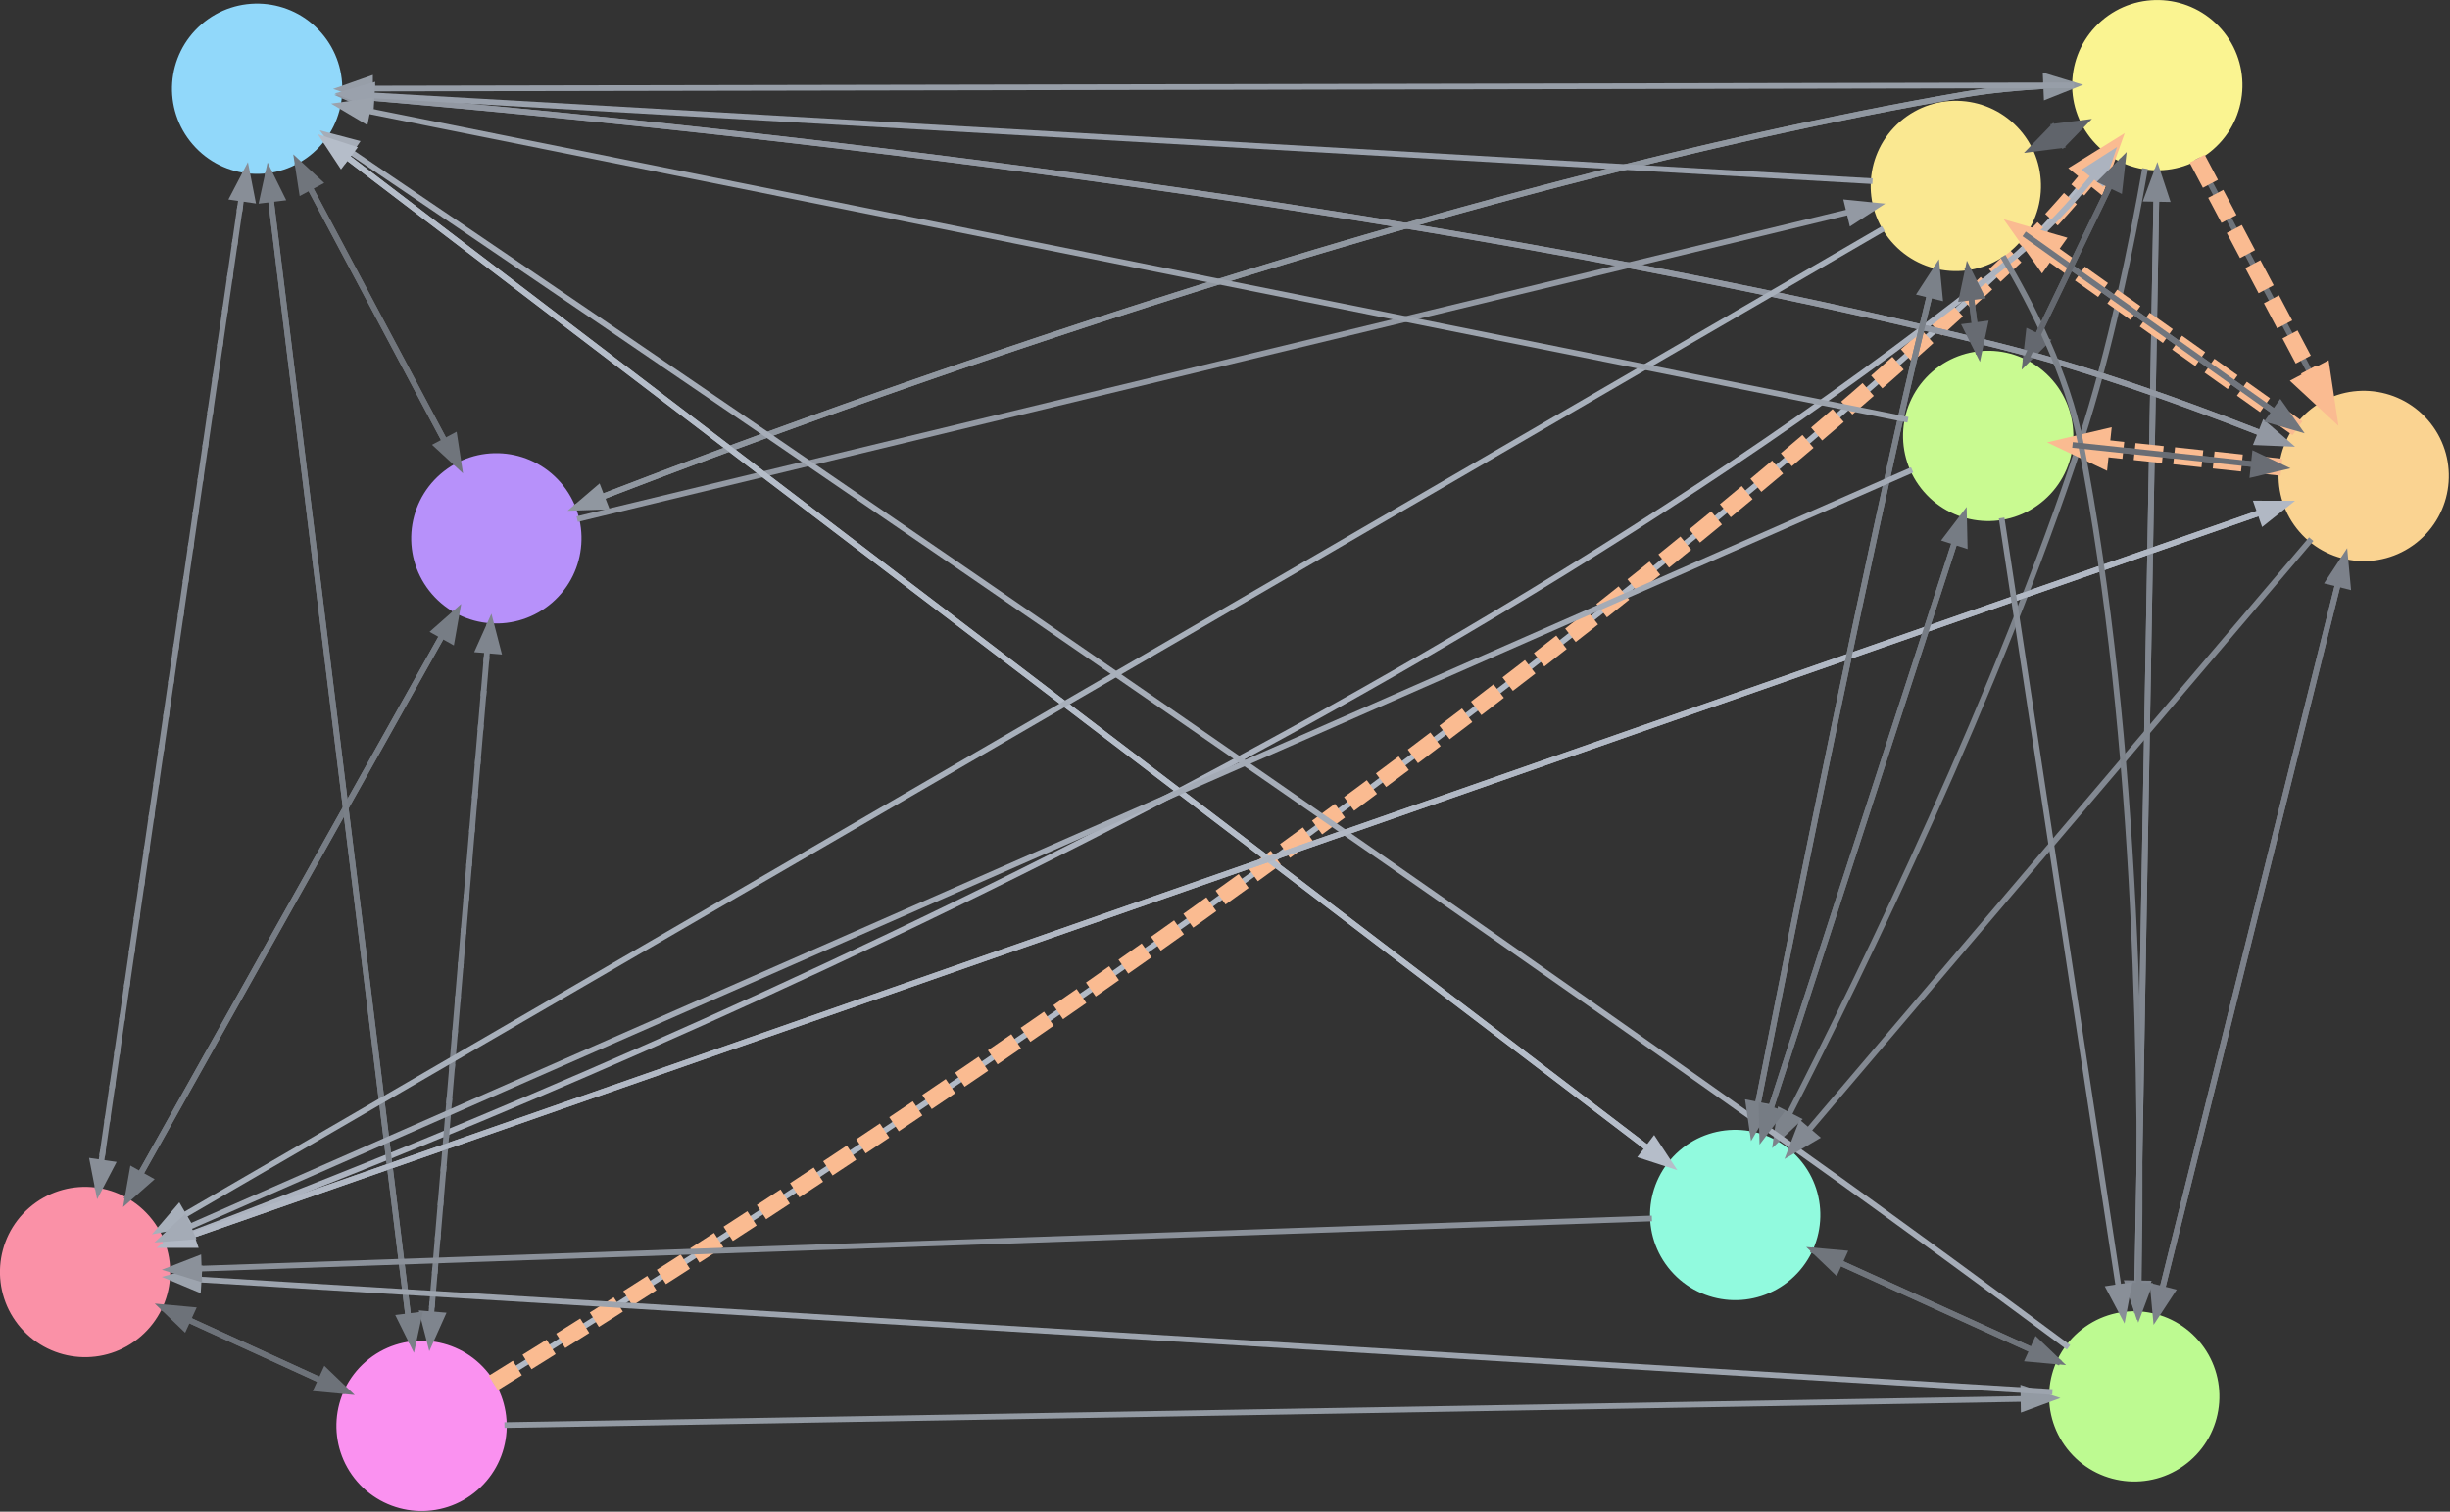 <?xml version="1.0" encoding="UTF-8" standalone="no"?>
<svg
   xmlns:dc="http://purl.org/dc/elements/1.1/"
   xmlns:cc="http://creativecommons.org/ns#"
   xmlns:rdf="http://www.w3.org/1999/02/22-rdf-syntax-ns#"
   xmlns:svg="http://www.w3.org/2000/svg"
   xmlns="http://www.w3.org/2000/svg"
   width="431.396pt"
   height="266.205pt"
   viewBox="0 0 431.396 266.205"
   id="svg5313"
   version="1.1">
  <rect x="0" y="0" width="431.396" height="266.205" fill="#333333" stroke="none"/>
  <defs
     id="defs5799">
    <marker
       style="overflow:visible"
       id="Arrow1Lstart"
       refX="0.0"
       refY="0.0"
       orient="auto">
      <path
         transform="scale(0.8) translate(12.5,0)"
         style="fill-rule:evenodd;stroke:#000000;stroke-width:1.0pt"
         d="M 0.0,0.0 L 5.0,-5.0 L -12.5,0.0 L 5.0,5.0 L 0.0,0.0 z "
         id="path4686" />
    </marker>
  </defs>
  <circle
     transform="matrix(-0.655,-0.755,0.755,-0.655,0,0)"
     cx="-238.42"
     cy="-108.523"
     id="ellipse5323"
     r="14.5"
     style="fill:#fa91f0;stroke:#fa91f0" />
  <circle
     transform="matrix(-0.655,-0.755,0.755,-0.655,0,0)"
     cx="-179.101"
     cy="-135.531"
     id="ellipse5328"
     r="14.5"
     style="fill:#fa91a7;stroke:#fa91a7" />
  <path
     d="M 60.821,245.056 C 52.636,241.313 42.075,236.484 33.155,232.404"
     id="path5333"
     style="fill:none;stroke:#6d7279" />
  <polygon
     transform="matrix(-0.655,-0.755,0.755,-0.655,512.58,146.053)"
     points="248.444,-420.409 248.444,-420.409 253.72,-420.889 249.895,-417.224 "
     id="polygon5335"
     style="fill:#6d7279;stroke:#6d7279" />
  <circle
     transform="matrix(-0.655,-0.755,0.755,-0.655,0,0)"
     cx="-128.942"
     cy="3.896"
     id="ellipse5340"
     r="14.5"
     style="fill:#b791fa;stroke:#b791fa" />
  <path
     d="m 75.534,236.215 c 2.386,-28.325 7.556,-89.703 10.23,-121.452"
     id="path5345"
     style="fill:none;stroke:#7f858e;stroke-dasharray:1, 5" />
  <polygon
     transform="matrix(-0.655,-0.755,0.755,-0.655,512.58,146.053)"
     points="304.745,-302.952 304.745,-302.952 306.98,-298.149 302.238,-300.51 "
     id="polygon5347"
     style="fill:#7f858e;stroke:#7f858e" />
  <circle
     transform="matrix(-0.655,-0.755,0.755,-0.655,0,0)"
     cx="-41.495"
     cy="23.973"
     id="ellipse5352"
     r="14.5"
     style="fill:#91d8fa;stroke:#91d8fa" />
  <path
     d="M 72.459,236.471 C 67.447,195.721 53.4,81.492 47.724,35.344"
     id="path5357"
     style="fill:none;stroke:#7a8088" />
  <polygon
     transform="matrix(-0.655,-0.755,0.755,-0.655,512.58,146.053)"
     points="389.499,-279.848 389.499,-279.848 392.67,-275.605 387.545,-276.944 "
     id="polygon5359"
     style="fill:#7a8088;stroke:#7a8088" />
  <circle
     transform="matrix(-0.655,-0.755,0.755,-0.655,0,0)"
     cx="-260.379"
     cy="277.233"
     id="ellipse5364"
     r="14.5"
     style="fill:#faf491;stroke:#faf491" />
  <path
     d="m 86.855,243.532 c 41.071,-25.364 173.978,-109.941 268.292,-198.66 4.443,-4.179 8.85,-9.129 12.693,-13.786"
     id="path5369"
     style="fill:none;stroke:#b2bac6" />
  <polygon
     transform="matrix(-0.655,-0.755,0.755,-0.655,512.58,146.053)"
     points="183.475,-33.955 183.475,-33.955 182.637,-28.724 180.03,-33.336 "
     id="polygon5371"
     style="fill:#b2bac6;stroke:#b2bac6" />
  <path
     d="m 86.855,243.532 c 41.071,-25.364 173.978,-109.941 268.292,-198.66 4.443,-4.179 8.85,-9.129 12.693,-13.786"
     id="path5376"
     style="fill:none;stroke:#fabb91;stroke-width:3;stroke-dasharray:5, 2" />
  <polygon
     transform="matrix(-0.655,-0.755,0.755,-0.655,512.58,146.053)"
     points="183.475,-33.955 183.475,-33.955 182.637,-28.724 180.03,-33.336 "
     id="polygon5378"
     style="fill:#fabb91;stroke:#fabb91;stroke-width:3" />
  <circle
     transform="matrix(-0.655,-0.755,0.755,-0.655,0,0)"
     cx="-432.215"
     cy="122.784"
     id="ellipse5383"
     r="14.5"
     style="fill:#bdfa91;stroke:#bdfa91" />
  <path
     d="m 88.823,250.957 c 49.377,-0.851 210.595,-3.63 267.254,-4.607"
     id="path5388"
     style="fill:none;stroke:#939aa3" />
  <polygon
     transform="matrix(-0.655,-0.755,0.755,-0.655,512.58,146.053)"
     points="28.046,-182.701 28.046,-182.701 23.494,-179.993 25.363,-184.949 "
     id="polygon5390"
     style="fill:#939aa3;stroke:#939aa3" />
  <path
     d="m 28.447,230.251 c 8.185,3.743 18.746,8.573 27.665,12.652"
     id="path5395"
     style="fill:none;stroke:#6d7279" />
  <polygon
     transform="matrix(-0.655,-0.755,0.755,-0.655,512.58,146.053)"
     points="226.491,-406.568 226.491,-406.568 221.215,-406.089 225.041,-409.754 "
     id="polygon5397"
     style="fill:#6d7279;stroke:#6d7279" />
  <path
     d="m 22.208,211.234 c 13.072,-23.324 40.694,-72.607 55.452,-98.938"
     id="path5402"
     style="fill:none;stroke:#777d85" />
  <polygon
     transform="matrix(-0.655,-0.755,0.755,-0.655,512.58,146.053)"
     points="312.267,-306.686 312.267,-306.686 312.313,-301.389 308.974,-305.501 "
     id="polygon5404"
     style="fill:#777d85;stroke:#777d85" />
  <path
     d="M 17.128,209.441 C 22.466,172.721 36.413,76.772 42.449,35.252"
     id="path5409"
     style="fill:none;stroke:#888e97;stroke-dasharray:1, 5" />
  <polygon
     transform="matrix(-0.655,-0.755,0.755,-0.655,512.58,146.053)"
     points="393.309,-283.41 393.309,-283.41 395.25,-278.481 390.659,-281.123 "
     id="polygon5411"
     style="fill:#888e97;stroke:#888e97" />
  <path
     d="M 28.77,219.11 C 77.205,201.118 242.824,135.8 355.146,44.872 c 4.919,-3.982 9.574,-9.055 13.498,-13.884"
     id="path5416"
     style="fill:none;stroke:#acb3bf" />
  <polygon
     transform="matrix(-0.655,-0.755,0.755,-0.655,512.58,146.053)"
     points="182.965,-33.602 182.965,-33.602 182.196,-28.361 179.529,-32.937 "
     id="polygon5418"
     style="fill:#acb3bf;stroke:#acb3bf" />
  <circle
     transform="matrix(-0.655,-0.755,0.755,-0.655,0,0)"
     cx="-336.207"
     cy="259.581"
     id="ellipse5423"
     r="14.5"
     style="fill:#fad391;stroke:#fad391" />
  <path
     d="M 28.814,219.272 C 89.006,198.24 328.404,114.589 397.586,90.415"
     id="path5428"
     style="fill:none;stroke:#b1b8c4" />
  <polygon
     transform="matrix(-0.655,-0.755,0.755,-0.655,512.58,146.053)"
     points="118.88,-49.423 118.88,-49.423 115.406,-45.424 115.627,-50.717 "
     id="polygon5430"
     style="fill:#b1b8c4;stroke:#b1b8c4" />
  <path
     d="m 86.179,109.836 c -2.386,28.325 -7.556,89.703 -10.23,121.452"
     id="path5435"
     style="fill:none;stroke:#7f858e;stroke-dasharray:none;stroke-width:1;stroke-miterlimit:4" />
  <polygon
     transform="matrix(-0.655,-0.755,0.755,-0.655,512.58,146.053)"
     points="220.348,-384.599 220.348,-384.599 218.114,-389.403 222.856,-387.041 "
     id="polygon5437"
     style="fill:#7f858e;stroke:#7f858e" />
  <path
     d="m 80.231,107.709 c -13.073,23.324 -40.694,72.607 -55.452,98.938"
     id="path5442"
     style="fill:none;stroke:#777d85" />
  <polygon
     transform="matrix(-0.655,-0.755,0.755,-0.655,512.58,146.053)"
     points="272.146,-407.873 272.146,-407.873 272.1,-413.17 275.439,-409.058 "
     id="polygon5444"
     style="fill:#777d85;stroke:#777d85" />
  <path
     d="M 80.483,81.763 C 73.426,68.498 62.46,47.887 54.648,33.203"
     id="path5449"
     style="fill:none;stroke:#70757c" />
  <polygon
     transform="matrix(-0.655,-0.755,0.755,-0.655,512.58,146.053)"
     points="386.08,-273.567 386.08,-273.567 390.562,-270.743 385.297,-270.156 "
     id="polygon5451"
     style="fill:#70757c;stroke:#70757c" />
  <path
     d="m 101.145,89.384 c 38.045,-14.866 148.497,-56.069 244.478,-72.695 4.576,-0.793 9.541,-1.26 14.238,-1.527"
     id="path5456"
     style="fill:none;stroke:#9097a0" />
  <polygon
     transform="matrix(-0.655,-0.755,0.755,-0.655,512.58,146.053)"
     points="200.095,-28.209 200.095,-28.209 195.613,-25.386 197.356,-30.388 "
     id="polygon5458"
     style="fill:#9097a0;stroke:#9097a0" />
  <circle
     transform="matrix(-0.655,-0.755,0.755,-0.655,0,0)"
     cx="-250.532"
     cy="238.789"
     id="ellipse5463"
     r="14.5"
     style="fill:#fae891;stroke:#fae891" />
  <path
     d="M 101.631,91.416 C 145.002,80.942 275.86,49.341 325.327,37.394"
     id="path5468"
     style="fill:none;stroke:#9399a3" />
  <polygon
     transform="matrix(-0.655,-0.755,0.755,-0.655,512.58,146.053)"
     points="206.239,-69.232 206.239,-69.232 202.386,-65.596 203.13,-70.841 "
     id="polygon5470"
     style="fill:#9399a3;stroke:#9399a3" />
  <path
     d="M 47.113,30.369 C 52.124,71.119 66.172,185.348 71.847,231.497"
     id="path5475"
     style="fill:none;stroke:#7a8088" />
  <polygon
     transform="matrix(-0.655,-0.755,0.755,-0.655,512.58,146.053)"
     points="223.042,-387.626 223.042,-387.626 219.87,-391.869 224.996,-390.53 "
     id="polygon5477"
     style="fill:#7a8088;stroke:#7a8088" />
  <path
     d="M 43.17,30.292 C 37.832,67.012 23.884,162.961 17.849,204.481"
     id="path5482"
     style="fill:none;stroke:#888e97;stroke-dasharray:none;stroke-width:1;stroke-miterlimit:4" />
  <polygon
     transform="matrix(-0.655,-0.755,0.755,-0.655,512.58,146.053)"
     points="278.551,-411.072 278.551,-411.072 276.61,-416.001 281.201,-413.358 "
     id="polygon5484"
     style="fill:#888e97;stroke:#888e97" />
  <path
     d="M 52.259,28.713 C 59.316,41.978 70.282,62.589 78.094,77.273"
     id="path5489"
     style="fill:none;stroke:#70757c" />
  <polygon
     transform="matrix(-0.655,-0.755,0.755,-0.655,512.58,146.053)"
     points="335.939,-281.488 335.939,-281.488 331.457,-284.312 336.722,-284.899 "
     id="polygon5491"
     style="fill:#70757c;stroke:#70757c" />
  <circle
     transform="matrix(-0.655,-0.755,0.755,-0.655,0,0)"
     cx="-362.004"
     cy="90.623"
     id="ellipse5496"
     r="14.5"
     style="fill:#91fade;stroke:#91fade" />
  <path
     d="M 57.165,24.674 C 99.368,56.834 242.23,165.697 289.987,202.089"
     id="path5501"
     style="fill:none;stroke:#b5bdc9" />
  <polygon
     transform="matrix(-0.655,-0.755,0.755,-0.655,512.58,146.053)"
     points="103.8,-203.122 103.8,-203.122 98.548,-203.817 103.087,-206.548 "
     id="polygon5503"
     style="fill:#b5bdc9;stroke:#b5bdc9" />
  <path
     d="m 60.146,16.789 c 44.609,3.694 181.16,16.602 291.097,43.932 16.042,3.988 33.68,10.376 46.555,15.428"
     id="path5508"
     style="fill:none;stroke:#9298a2" />
  <polygon
     transform="matrix(-0.655,-0.755,0.755,-0.655,512.58,146.053)"
     points="128.621,-39.23 128.621,-39.23 123.376,-38.485 127.011,-42.338 "
     id="polygon5510"
     style="fill:#9298a2;stroke:#9298a2" />
  <path
     d="m 365.214,14.934 c -6.105,0.179 -13.225,0.652 -19.591,1.755 -92.232,15.977 -197.826,54.648 -239.694,70.836"
     id="path5515"
     style="fill:none;stroke:#9097a0" />
  <polygon
     transform="matrix(-0.655,-0.755,0.755,-0.655,512.58,146.053)"
     points="309.095,-269.521 309.095,-269.521 312.429,-273.638 312.39,-268.341 "
     id="polygon5517"
     style="fill:#9097a0;stroke:#9097a0" />
  <path
     d="m 365.225,15.025 c -53.795,0.102 -238.858,0.454 -300.082,0.57"
     id="path5522"
     style="fill:none;stroke:#979ea8" />
  <polygon
     transform="matrix(-0.655,-0.755,0.755,-0.655,512.58,146.053)"
     points="390.564,-253.771 390.564,-253.771 395.157,-256.409 393.212,-251.482 "
     id="polygon5524"
     style="fill:#979ea8;stroke:#979ea8" />
  <path
     d="m 379.78,29.799 c -0.702,39.999 -2.637,150.306 -3.438,195.988"
     id="path5529"
     style="fill:none;stroke:#828891" />
  <polygon
     transform="matrix(-0.655,-0.755,0.755,-0.655,512.58,146.053)"
     points="27.703,-154.019 27.703,-154.019 25.155,-158.663 30.043,-156.622 "
     id="polygon5531"
     style="fill:#828891;stroke:#828891" />
  <path
     d="M 377.703,29.686 C 375.45,42.556 371.604,61.669 366.319,77.785 351.885,121.793 328.02,170.826 314.949,196.378"
     id="path5536"
     style="fill:none;stroke:#7d838b" />
  <polygon
     transform="matrix(-0.655,-0.755,0.755,-0.655,512.58,146.053)"
     points="89.856,-181.655 89.856,-181.655 89.621,-186.947 93.105,-182.957 "
     id="polygon5538"
     style="fill:#7d838b;stroke:#7d838b" />
  <path
     d="m 386.879,27.946 c 5.739,10.866 13.988,26.485 20.308,38.451"
     id="path5543"
     style="fill:none;stroke:#6e737a" />
  <polygon
     transform="matrix(-0.655,-0.755,0.755,-0.655,512.58,146.053)"
     points="128.692,-25.737 128.692,-25.737 124.219,-28.575 129.486,-29.146 "
     id="polygon5545"
     style="fill:#6e737a;stroke:#6e737a" />
  <path
     d="m 386.879,27.946 c 5.739,10.866 13.988,26.485 20.308,38.451"
     id="path5550"
     style="fill:none;stroke:#fabb91;stroke-width:3;stroke-dasharray:5, 2" />
  <polygon
     transform="matrix(-0.655,-0.755,0.755,-0.655,512.58,146.053)"
     points="128.692,-25.737 128.692,-25.737 124.219,-28.575 129.486,-29.146 "
     id="polygon5552"
     style="fill:#fabb91;stroke:#fabb91;stroke-width:3" />
  <path
     d="m 366.824,21.609 c -1.498,0.749 -3.042,1.522 -4.585,2.294"
     id="path5557"
     style="fill:none;stroke:#60646b" />
  <polygon
     transform="matrix(-0.655,-0.755,0.755,-0.655,512.58,146.053)"
     points="189.123,-34.065 189.123,-34.065 192.059,-38.474 192.514,-33.196 "
     id="polygon5559"
     style="fill:#60646b;stroke:#60646b" />
  <circle
     transform="matrix(-0.655,-0.755,0.755,-0.655,0,0)"
     cx="-287.532"
     cy="214.236"
     id="ellipse5564"
     r="14.5"
     style="fill:#c9fa91;stroke:#c9fa91" />
  <path
     d="m 373.722,28.102 c -4.345,9.012 -10.166,21.087 -14.925,30.958"
     id="path5569"
     style="fill:none;stroke:#64686f" />
  <polygon
     transform="matrix(-0.655,-0.755,0.755,-0.655,512.58,146.053)"
     points="164.819,-58.601 164.819,-58.601 164.446,-63.885 168.033,-59.986 "
     id="polygon5571"
     style="fill:#64686f;stroke:#64686f" />
  <path
     d="M 361.389,245.121 C 304.809,241.687 99.91,229.253 34.92,225.309"
     id="path5576"
     style="fill:none;stroke:#9da4ae" />
  <polygon
     transform="matrix(-0.655,-0.755,0.755,-0.655,512.58,146.053)"
     points="252.014,-414.07 252.014,-414.07 256.764,-416.416 254.514,-411.62 "
     id="polygon5578"
     style="fill:#9da4ae;stroke:#9da4ae" />
  <path
     d="M 364.235,237.256 C 352.523,228.571 333.991,214.926 317.75,203.391 221.501,135.031 104.204,55.425 61.681,26.685"
     id="path5583"
     style="fill:none;stroke:#a6adb8" />
  <polygon
     transform="matrix(-0.655,-0.755,0.755,-0.655,512.58,146.053)"
     points="385.434,-264.112 385.434,-264.112 390.716,-263.717 386.34,-260.732 "
     id="polygon5585"
     style="fill:#a6adb8;stroke:#a6adb8" />
  <path
     d="m 376.247,231.205 c 0.702,-40 2.637,-150.307 3.439,-195.988"
     id="path5590"
     style="fill:none;stroke:#828891" />
  <polygon
     transform="matrix(-0.655,-0.755,0.755,-0.655,512.58,146.053)"
     points="172.159,-28.887 172.159,-28.887 174.708,-24.243 169.819,-26.284 "
     id="polygon5592"
     style="fill:#828891;stroke:#828891" />
  <path
     d="M 362.763,239.996 C 351.807,235.016 336.12,227.885 323.963,222.359"
     id="path5597"
     style="fill:none;stroke:#70757c" />
  <polygon
     transform="matrix(-0.655,-0.755,0.755,-0.655,512.58,146.053)"
     points="65.324,-194.106 65.324,-194.106 70.598,-194.597 66.781,-190.923 "
     id="polygon5599"
     style="fill:#70757c;stroke:#70757c" />
  <path
     d="m 379.573,231.616 c 7.298,-29.285 23.876,-95.809 32.066,-128.672"
     id="path5604"
     style="fill:none;stroke:#7c818a" />
  <polygon
     transform="matrix(-0.655,-0.755,0.755,-0.655,512.58,146.053)"
     points="100.217,-48.896 100.217,-48.896 101.657,-43.798 97.352,-46.885 "
     id="polygon5606"
     style="fill:#7c818a;stroke:#7c818a" />
  <path
     d="m 290.868,214.562 c -48.209,1.667 -200.671,6.938 -255.763,8.843"
     id="path5611"
     style="fill:none;stroke:#8b919a" />
  <polygon
     transform="matrix(-0.655,-0.755,0.755,-0.655,512.58,146.053)"
     points="253.319,-412.703 253.319,-412.703 257.824,-415.49 256.041,-410.502 "
     id="polygon5613"
     style="fill:#8b919a;stroke:#8b919a" />
  <path
     d="M 293.818,205.008 C 251.615,172.849 108.754,63.986 60.996,27.593"
     id="path5618"
     style="fill:none;stroke:#b5bdc9" />
  <polygon
     transform="matrix(-0.655,-0.755,0.755,-0.655,512.58,146.053)"
     points="385.157,-265.205 385.157,-265.205 390.409,-264.51 385.87,-261.779 "
     id="polygon5620"
     style="fill:#b5bdc9;stroke:#b5bdc9" />
  <path
     d="m 318.907,220.06 c 10.956,4.98 26.643,12.111 38.801,17.637"
     id="path5625"
     style="fill:none;stroke:#70757c" />
  <polygon
     transform="matrix(-0.655,-0.755,0.755,-0.655,512.58,146.053)"
     points="32.914,-175.41 32.914,-175.41 27.639,-174.919 31.456,-178.592 "
     id="polygon5627"
     style="fill:#70757c;stroke:#70757c" />
  <path
     d="m 308.52,199.485 c 4.954,-25.241 15.613,-78.725 25.66,-123.689 1.743,-7.802 3.781,-16.368 5.587,-23.791"
     id="path5632"
     style="fill:none;stroke:#7b8189" />
  <polygon
     transform="matrix(-0.655,-0.755,0.755,-0.655,512.58,146.053)"
     points="185.76,-69.85 185.76,-69.85 187.222,-64.758 182.904,-67.826 "
     id="polygon5634"
     style="fill:#7b8189;stroke:#7b8189" />
  <path
     d="m 310.285,199.877 c 8.081,-24.89 24.823,-76.451 33.861,-104.287"
     id="path5639"
     style="fill:none;stroke:#767c84" />
  <polygon
     transform="matrix(-0.655,-0.755,0.755,-0.655,512.58,146.053)"
     points="150.078,-94.921 150.078,-94.921 151.16,-89.735 147.081,-93.115 "
     id="polygon5641"
     style="fill:#767c84;stroke:#767c84" />
  <path
     d="M 402.582,88.669 C 342.39,109.702 102.993,193.352 33.811,217.526"
     id="path5646"
     style="fill:none;stroke:#b1b8c4" />
  <polygon
     transform="matrix(-0.655,-0.755,0.755,-0.655,512.58,146.053)"
     points="258.268,-409.45 258.268,-409.45 261.742,-413.449 261.521,-408.156 "
     id="polygon5648"
     style="fill:#b1b8c4;stroke:#b1b8c4" />
  <path
     d="M 402.659,78.082 C 389.635,72.836 369.415,65.238 351.244,60.721 245.171,34.353 114.324,21.409 65.187,17.213"
     id="path5653"
     style="fill:none;stroke:#9298a2" />
  <polygon
     transform="matrix(-0.655,-0.755,0.755,-0.655,512.58,146.053)"
     points="389.328,-254.798 389.328,-254.798 394.131,-257.033 391.77,-252.291 "
     id="polygon5655"
     style="fill:#9298a2;stroke:#9298a2" />
  <path
     d="M 412.813,98.232 C 405.515,127.517 388.937,194.041 380.747,226.905"
     id="path5660"
     style="fill:none;stroke:#7c818a" />
  <polygon
     transform="matrix(-0.655,-0.755,0.755,-0.655,512.58,146.053)"
     points="23.817,-151.662 23.817,-151.662 22.377,-156.76 26.682,-153.673 "
     id="polygon5662"
     style="fill:#7c818a;stroke:#7c818a" />
  <path
     d="M 406.96,94.943 C 387.104,118.294 341.002,172.513 318.5,198.976"
     id="path5667"
     style="fill:none;stroke:#838992" />
  <polygon
     transform="matrix(-0.655,-0.755,0.755,-0.655,512.58,146.053)"
     points="85.443,-181.263 85.443,-181.263 86.418,-186.47 88.903,-181.791 "
     id="polygon5669"
     style="fill:#838992;stroke:#838992" />
  <path
     d="M 404.534,75.405 C 392.574,66.901 374.028,53.714 360.724,44.254"
     id="path5674"
     style="fill:none;stroke:#70757d" />
  <polygon
     transform="matrix(-0.655,-0.755,0.755,-0.655,512.58,146.053)"
     points="176.256,-49.756 176.256,-49.756 181.528,-49.234 177.082,-46.355 "
     id="polygon5676"
     style="fill:#70757d;stroke:#70757d" />
  <path
     d="M 404.534,75.405 C 392.574,66.901 374.028,53.714 360.724,44.254"
     id="path5681"
     style="fill:none;stroke:#fabb91;stroke-width:3;stroke-dasharray:5, 2" />
  <polygon
     transform="matrix(-0.655,-0.755,0.755,-0.655,512.58,146.053)"
     points="176.256,-49.756 176.256,-49.756 181.528,-49.234 177.082,-46.355 "
     id="polygon5683"
     style="fill:#fabb91;stroke:#fabb91;stroke-width:3" />
  <path
     d="m 401.718,82.276 c -9.249,-0.986 -21.313,-2.272 -31.435,-3.351"
     id="path5688"
     style="fill:none;stroke:#696d74" />
  <polygon
     transform="matrix(-0.655,-0.755,0.755,-0.655,512.58,146.053)"
     points="143.072,-65.062 143.072,-65.062 147.924,-67.19 145.458,-62.502 "
     id="polygon5690"
     style="fill:#696d74;stroke:#696d74" />
  <path
     d="m 401.718,82.276 c -9.249,-0.986 -21.313,-2.272 -31.435,-3.351"
     id="path5695"
     style="fill:none;stroke:#fabb91;stroke-width:3;stroke-dasharray:5, 2" />
  <polygon
     transform="matrix(-0.655,-0.755,0.755,-0.655,512.58,146.053)"
     points="143.072,-65.062 143.072,-65.062 147.924,-67.19 145.458,-62.502 "
     id="polygon5697"
     style="fill:#fabb91;stroke:#fabb91;stroke-width:3" />
  <path
     d="M 331.629,40.254 C 280.353,70.026 91.128,179.896 32.459,213.961"
     id="path5702"
     style="fill:none;stroke:#a8b0bb" />
  <polygon
     transform="matrix(-0.655,-0.755,0.755,-0.655,512.58,146.053)"
     points="261.69,-407.837 261.69,-407.837 264.346,-412.42 265.128,-407.181 "
     id="polygon5704"
     style="fill:#a8b0bb;stroke:#a8b0bb" />
  <path
     d="M 329.708,31.904 C 280.353,29.08 121.665,20.002 65.353,16.78"
     id="path5709"
     style="fill:none;stroke:#9aa1ac" />
  <polygon
     transform="matrix(-0.655,-0.755,0.755,-0.655,512.58,146.053)"
     points="389.563,-254.409 389.563,-254.409 394.304,-256.772 392.071,-251.968 "
     id="polygon5711"
     style="fill:#9aa1ac;stroke:#9aa1ac" />
  <path
     d="m 357.764,26.141 c 1.498,-0.749 3.042,-1.522 4.585,-2.294"
     id="path5716"
     style="fill:none;stroke:#60646b" />
  <polygon
     transform="matrix(-0.655,-0.755,0.755,-0.655,512.58,146.053)"
     points="192.422,-32.837 192.422,-32.837 189.486,-28.428 189.032,-33.706 "
     id="polygon5718"
     style="fill:#60646b;stroke:#60646b" />
  <path
     d="m 352.687,45.141 c 5.174,8.718 11.32,20.885 13.632,32.644 10.404,52.911 10.838,116.845 10.265,148.494"
     id="path5723"
     style="fill:none;stroke:#7e848c" />
  <polygon
     transform="matrix(-0.655,-0.755,0.755,-0.655,512.58,146.053)"
     points="27.23,-154.108 27.23,-154.108 24.697,-158.761 29.578,-156.703 "
     id="polygon5725"
     style="fill:#7e848c;stroke:#7e848c" />
  <path
     d="m 340.973,47.073 c -2.056,8.36 -4.648,19.121 -6.793,28.723 -9.418,42.154 -19.376,91.796 -24.666,118.634"
     id="path5730"
     style="fill:none;stroke:#7b8189" />
  <polygon
     transform="matrix(-0.655,-0.755,0.755,-0.655,512.58,146.053)"
     points="95.059,-184.131 95.059,-184.131 93.366,-189.151 97.82,-186.283 "
     id="polygon5732"
     style="fill:#7b8189;stroke:#7b8189" />
  <path
     d="m 356.413,41.189 c 11.961,8.505 30.507,21.691 43.811,31.151"
     id="path5737"
     style="fill:none;stroke:#70757d" />
  <polygon
     transform="matrix(-0.655,-0.755,0.755,-0.655,512.58,146.053)"
     points="129.461,-34.798 129.461,-34.798 124.189,-35.319 128.636,-38.199 "
     id="polygon5739"
     style="fill:#70757d;stroke:#70757d" />
  <path
     d="m 346.415,47.172 c 0.409,3.161 0.849,6.559 1.28,9.888"
     id="path5744"
     style="fill:none;stroke:#676b72" />
  <polygon
     transform="matrix(-0.655,-0.755,0.755,-0.655,512.58,146.053)"
     points="174.164,-64.861 174.164,-64.861 170.965,-69.084 176.099,-67.778 "
     id="polygon5746"
     style="fill:#676b72;stroke:#676b72" />
  <path
     d="M 336.692,82.748 C 284.027,105.888 92.992,189.829 33.091,216.15"
     id="path5751"
     style="fill:none;stroke:#a4abb6" />
  <polygon
     transform="matrix(-0.655,-0.755,0.755,-0.655,512.58,146.053)"
     points="259.654,-408.798 259.654,-408.798 262.807,-413.055 262.997,-407.762 "
     id="polygon5753"
     style="fill:#a4abb6;stroke:#a4abb6" />
  <path
     d="M 335.95,73.923 C 286.328,63.971 121.496,30.914 64.719,19.527"
     id="path5758"
     style="fill:none;stroke:#9ca3ad" />
  <polygon
     transform="matrix(-0.655,-0.755,0.755,-0.655,512.58,146.053)"
     points="388.195,-256.912 388.195,-256.912 393.221,-258.587 390.336,-254.143 "
     id="polygon5760"
     style="fill:#9ca3ad;stroke:#9ca3ad" />
  <path
     d="m 356.567,63.686 c 4.345,-9.012 10.166,-21.087 14.925,-30.957"
     id="path5765"
     style="fill:none;stroke:#64686f" />
  <polygon
     transform="matrix(-0.655,-0.755,0.755,-0.655,512.58,146.053)"
     points="179.727,-32.854 179.727,-32.854 180.099,-27.57 176.513,-31.468 "
     id="polygon5767"
     style="fill:#64686f;stroke:#64686f" />
  <path
     d="m 352.444,91.218 c 4.616,30.346 15.333,100.808 20.564,135.2"
     id="path5772"
     style="fill:none;stroke:#898f98" />
  <polygon
     transform="matrix(-0.655,-0.755,0.755,-0.655,512.58,146.053)"
     points="29.609,-156.749 29.609,-156.749 26.318,-160.9 31.479,-159.708 "
     id="polygon5774"
     style="fill:#898f98;stroke:#898f98" />
  <path
     d="M 345.648,90.963 C 337.566,115.853 320.825,167.413 311.787,195.249"
     id="path5779"
     style="fill:none;stroke:#767c84" />
  <polygon
     transform="matrix(-0.655,-0.755,0.755,-0.655,512.58,146.053)"
     points="92.842,-183.143 92.842,-183.143 91.761,-188.329 95.84,-184.949 "
     id="polygon5781"
     style="fill:#767c84;stroke:#767c84" />
  <path
     d="m 364.93,78.355 c 9.249,0.986 21.313,2.272 31.435,3.351"
     id="path5786"
     style="fill:none;stroke:#696d74" />
  <polygon
     transform="matrix(-0.655,-0.755,0.755,-0.655,512.58,146.053)"
     points="125.645,-44.044 125.645,-44.044 120.793,-41.916 123.259,-46.605 "
     id="polygon5788"
     style="fill:#696d74;stroke:#696d74" />
  <path
     d="m 348.382,62.371 c -0.409,-3.161 -0.849,-6.559 -1.28,-9.888"
     id="path5793"
     style="fill:none;stroke:#676b72" />
  <polygon
     transform="matrix(-0.655,-0.755,0.755,-0.655,512.58,146.053)"
     points="180.229,-65.037 180.229,-65.037 183.427,-60.815 178.293,-62.121 "
     id="polygon5795"
     style="fill:#676b72;stroke:#676b72" />
</svg>
